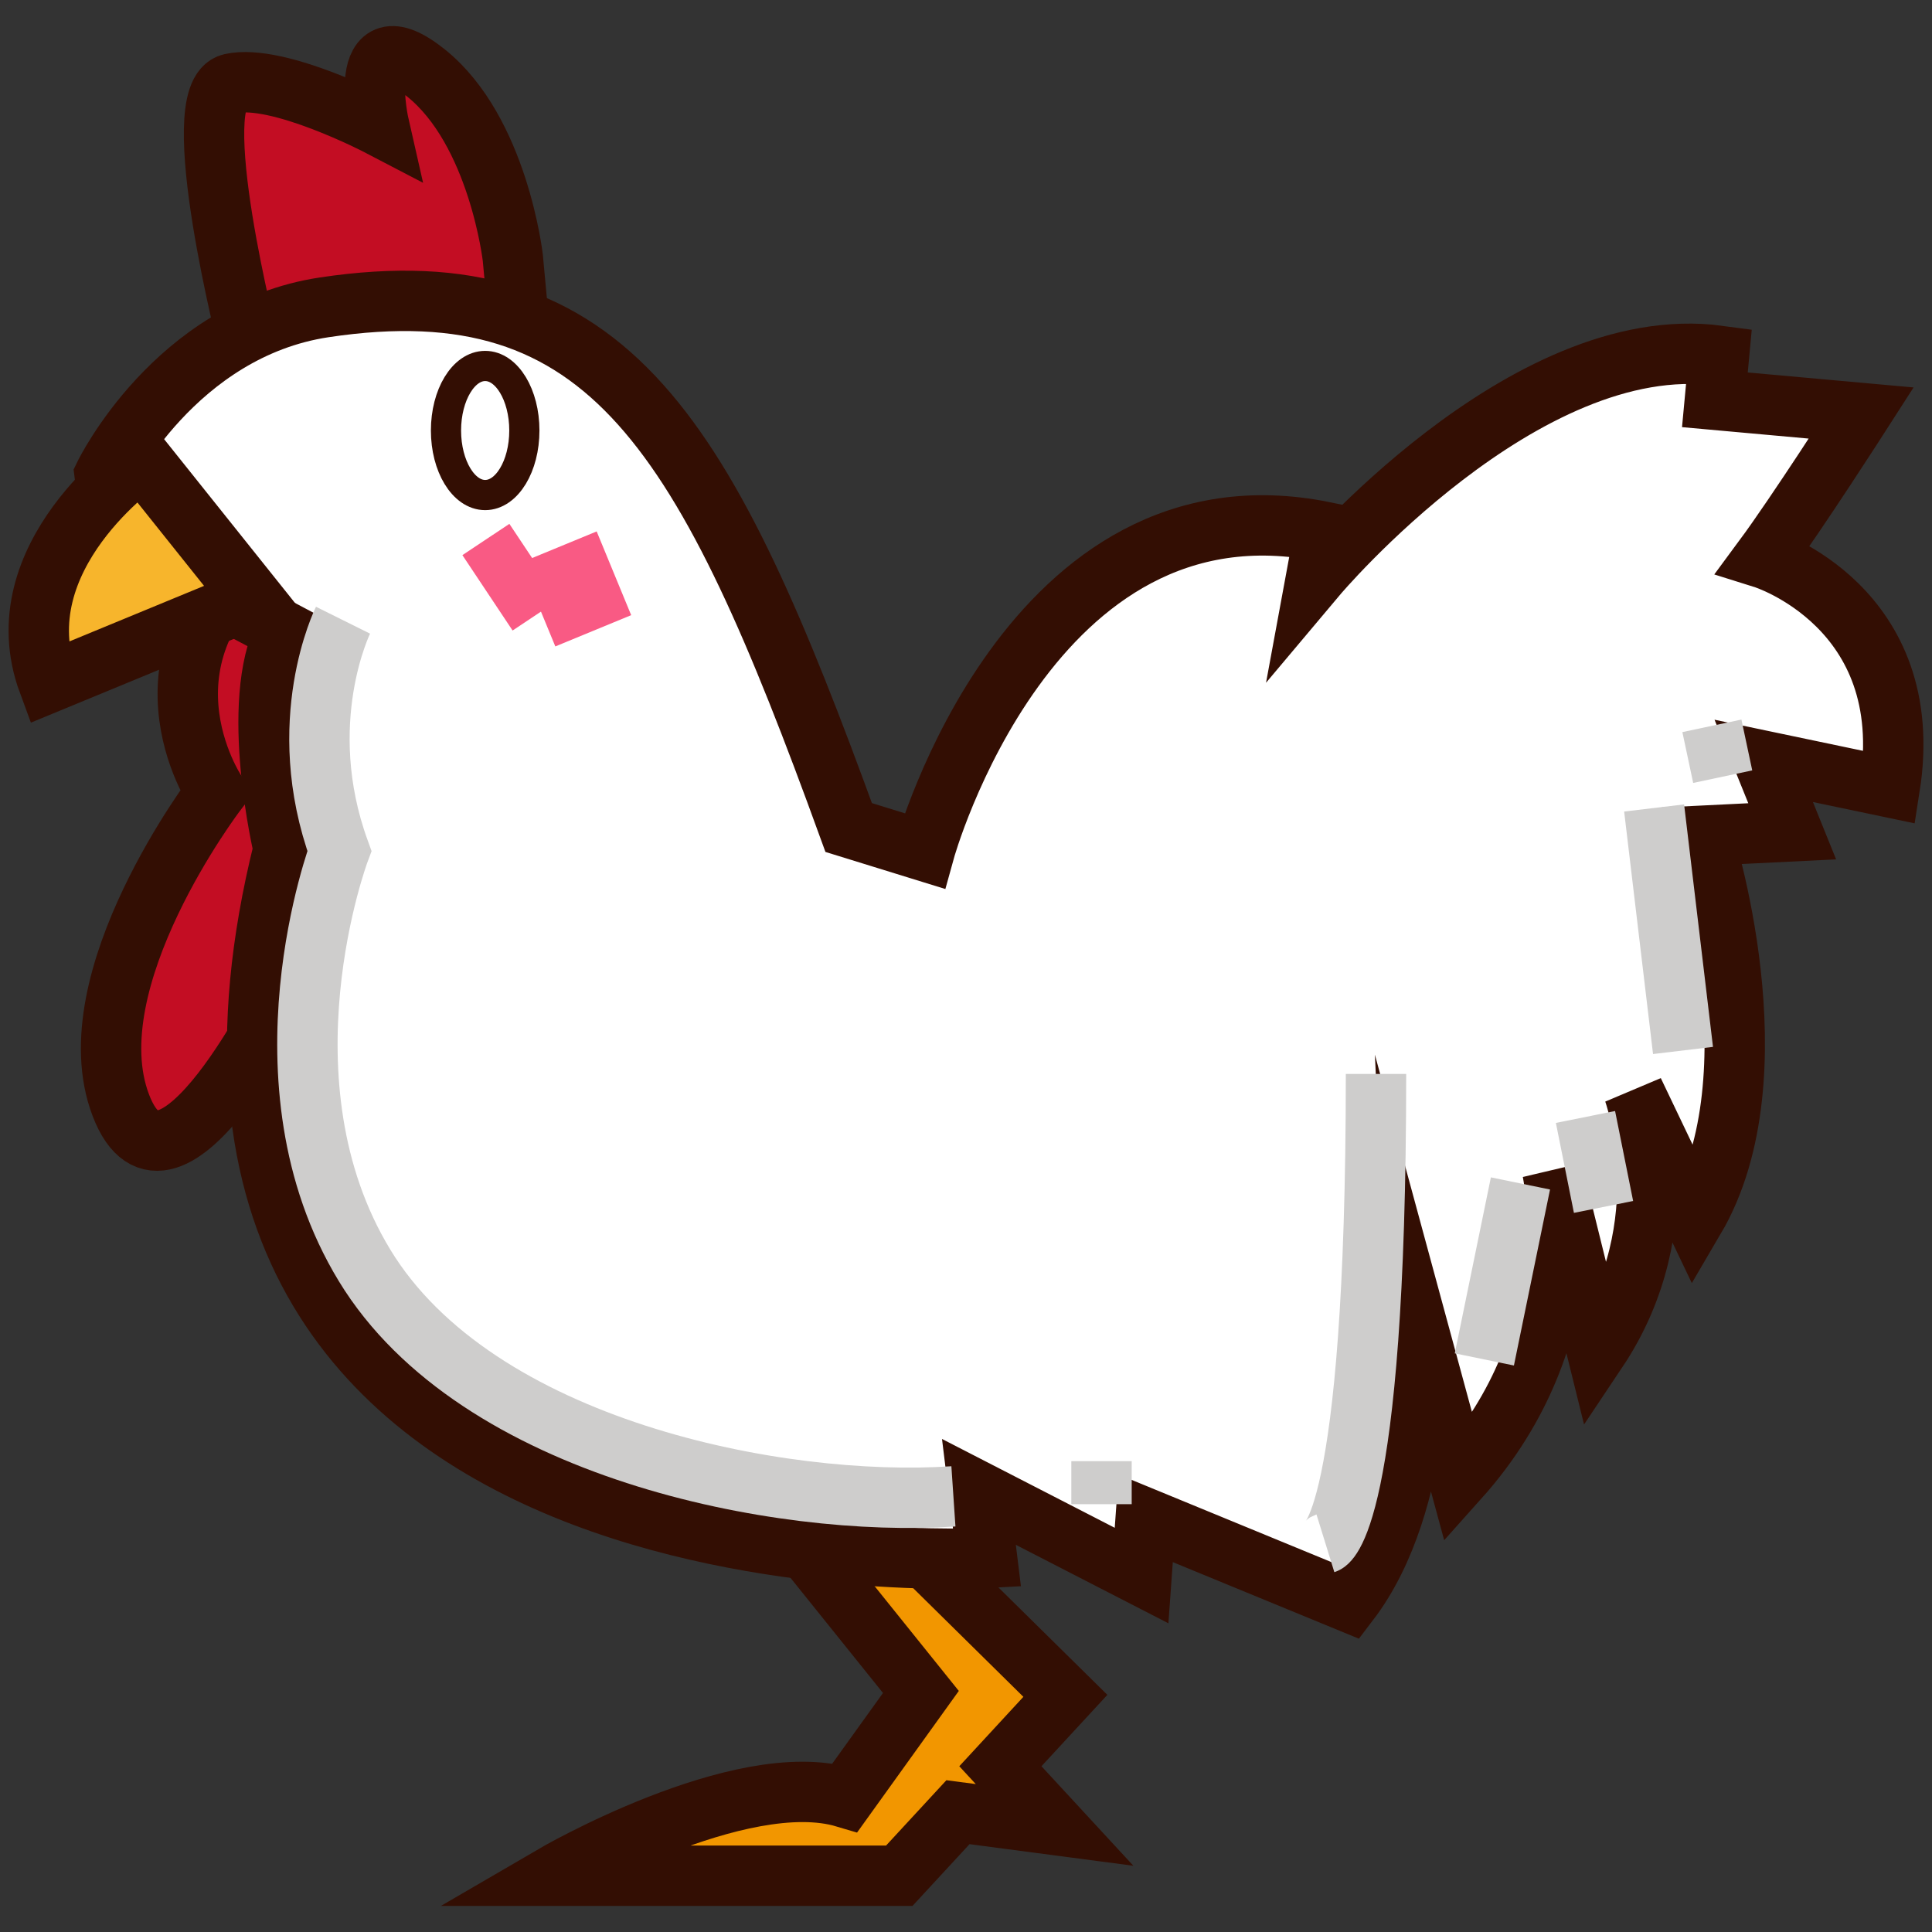 <?xml version="1.0" encoding="iso-8859-1"?>
<!-- Generator: Adobe Illustrator 15.0.2, SVG Export Plug-In . SVG Version: 6.00 Build 0)  -->
<!DOCTYPE svg PUBLIC "-//W3C//DTD SVG 1.1//EN" "http://www.w3.org/Graphics/SVG/1.1/DTD/svg11.dtd">
<svg version="1.1" id="&#x30EC;&#x30A4;&#x30E4;&#x30FC;_1"
	 xmlns="http://www.w3.org/2000/svg" xmlns:xlink="http://www.w3.org/1999/xlink" x="0px" y="0px" width="64px" height="64px"
	 viewBox="0 0 64 64" style="enable-background:new 0 0 64 64;" xml:space="preserve">
<rect x="0" y="0" width="64" height="64" fill="#333333" stroke="none"/>
<g>
	<path style="fill:#C30D23;stroke:#330E03;stroke-width:2;stroke-miterlimit:10;" d="M8.252,11.509c0,0-2.153-8.389-0.598-8.739
		s4.905,1.398,4.905,1.398s-0.837-3.67,1.556-1.748c2.393,1.922,2.872,6.117,2.872,6.117l0.358,3.845
		C17.345,12.382,12.68,9.237,8.252,11.509z"/>
	<path style="fill:#F29600;stroke:#330E03;stroke-width:2;stroke-miterlimit:10;" d="M33.139,58.509l2.153-2.332l-8.016-7.904
		l-2.393,0.778l5.623,6.997l-2.512,3.497c-3.47-1.036-9.691,2.592-9.691,2.592h11.486l1.945-2.106l3.2,0.422L33.139,58.509z"/>
	<path style="fill:#C30D23;stroke:#330E03;stroke-width:2;stroke-miterlimit:10;" d="M9.266,17.824l2.632,2.721
		c0,0-0.263,10.365-2.369,12.049c0,0-3.948,8.163-5.527,4.017C2.422,32.466,7.16,26.246,7.16,26.246S4.001,21.582,9.266,17.824z"/>
	<path style="fill:#FFFFFF;stroke:#330E03;stroke-width:2;stroke-miterlimit:10;" d="M3.467,15.724c0,0,2.336-4.8,7.274-5.543
		c9.476-1.426,12.658,4.249,17.373,17.232l2.513,0.777c0,0,3.47-12.568,13.25-10.57l-0.269,1.459c0,0,6.871-8.169,13.336-7.294
		l-0.136,1.459l4.849,0.438c0,0-2.153,3.355-3.231,4.813c0,0,5.118,1.604,4.175,7.585l-4.175-0.875l0.943,2.333l-2.965,0.146
		c0,0,2.56,7.877-0.269,12.691l-2.021-4.23c0,0,1.618,4.377-1.213,8.607l-1.48-5.982c0,0,1.212,5.398-3.098,10.213l-1.347-4.961
		c0,0,0.269,5.69-2.29,9.045l-6.734-2.771l-0.136,1.896l-5.388-2.771l0.269,2.188c0,0-29.589,1.718-23.303-23.486
		c0,0-1.156-4.855,0.056-7.188l-5.713-3.023L3.467,15.724z"/>
	<path style="fill:#F7B52C;stroke:#330E03;stroke-width:2;stroke-miterlimit:10;" d="M8.372,19.824l-3.668-4.591
		c0,0-4.655,3.194-3.103,7.385L8.372,19.824z"/>
	<ellipse style="fill:none;stroke:#330E03;stroke-miterlimit:10;" cx="16.072" cy="14.261" rx="1.298" ry="2.138"/>
	<line style="fill:none;stroke:#F95A84;stroke-width:3;stroke-miterlimit:10;" x1="16.149" y1="19.638" x2="17.705" y2="18.602"/>
	<line style="fill:none;stroke:#F95A84;stroke-width:3;stroke-miterlimit:10;" x1="17.824" y1="20.027" x2="20.337" y2="18.991"/>
	<path style="fill:none;stroke:#CECDCC;stroke-width:2;stroke-miterlimit:10;" d="M11.363,20.545c0,0-1.675,3.369-0.12,7.645
		c0,0-2.871,7.644,0.838,13.735c3.709,6.089,13.759,8.032,19.502,7.644"/>
	<line style="fill:none;stroke:#CECDCC;stroke-width:2;stroke-miterlimit:10;" x1="36.489" y1="49.828" x2="36.489" y2="48.403"/>
	<path style="fill:none;stroke:#CECDCC;stroke-width:2;stroke-miterlimit:10;" d="M43.906,51.124c0,0,1.676-0.519,1.676-15.549"/>
	<line style="fill:none;stroke:#CECDCC;stroke-width:2;stroke-miterlimit:10;" x1="49.171" y1="45.033" x2="50.367" y2="39.203"/>
	<line style="fill:none;stroke:#CECDCC;stroke-width:2;stroke-miterlimit:10;" x1="53.119" y1="39.981" x2="52.521" y2="37.001"/>
	<line style="fill:none;stroke:#CECDCC;stroke-width:2;stroke-miterlimit:10;" x1="55.752" y1="34.798" x2="54.795" y2="26.765"/>
	<line style="fill:none;stroke:#CECDCC;stroke-width:2;stroke-miterlimit:10;" x1="57.067" y1="25.728" x2="56.709" y2="24.044"/>
</g>
</svg>

